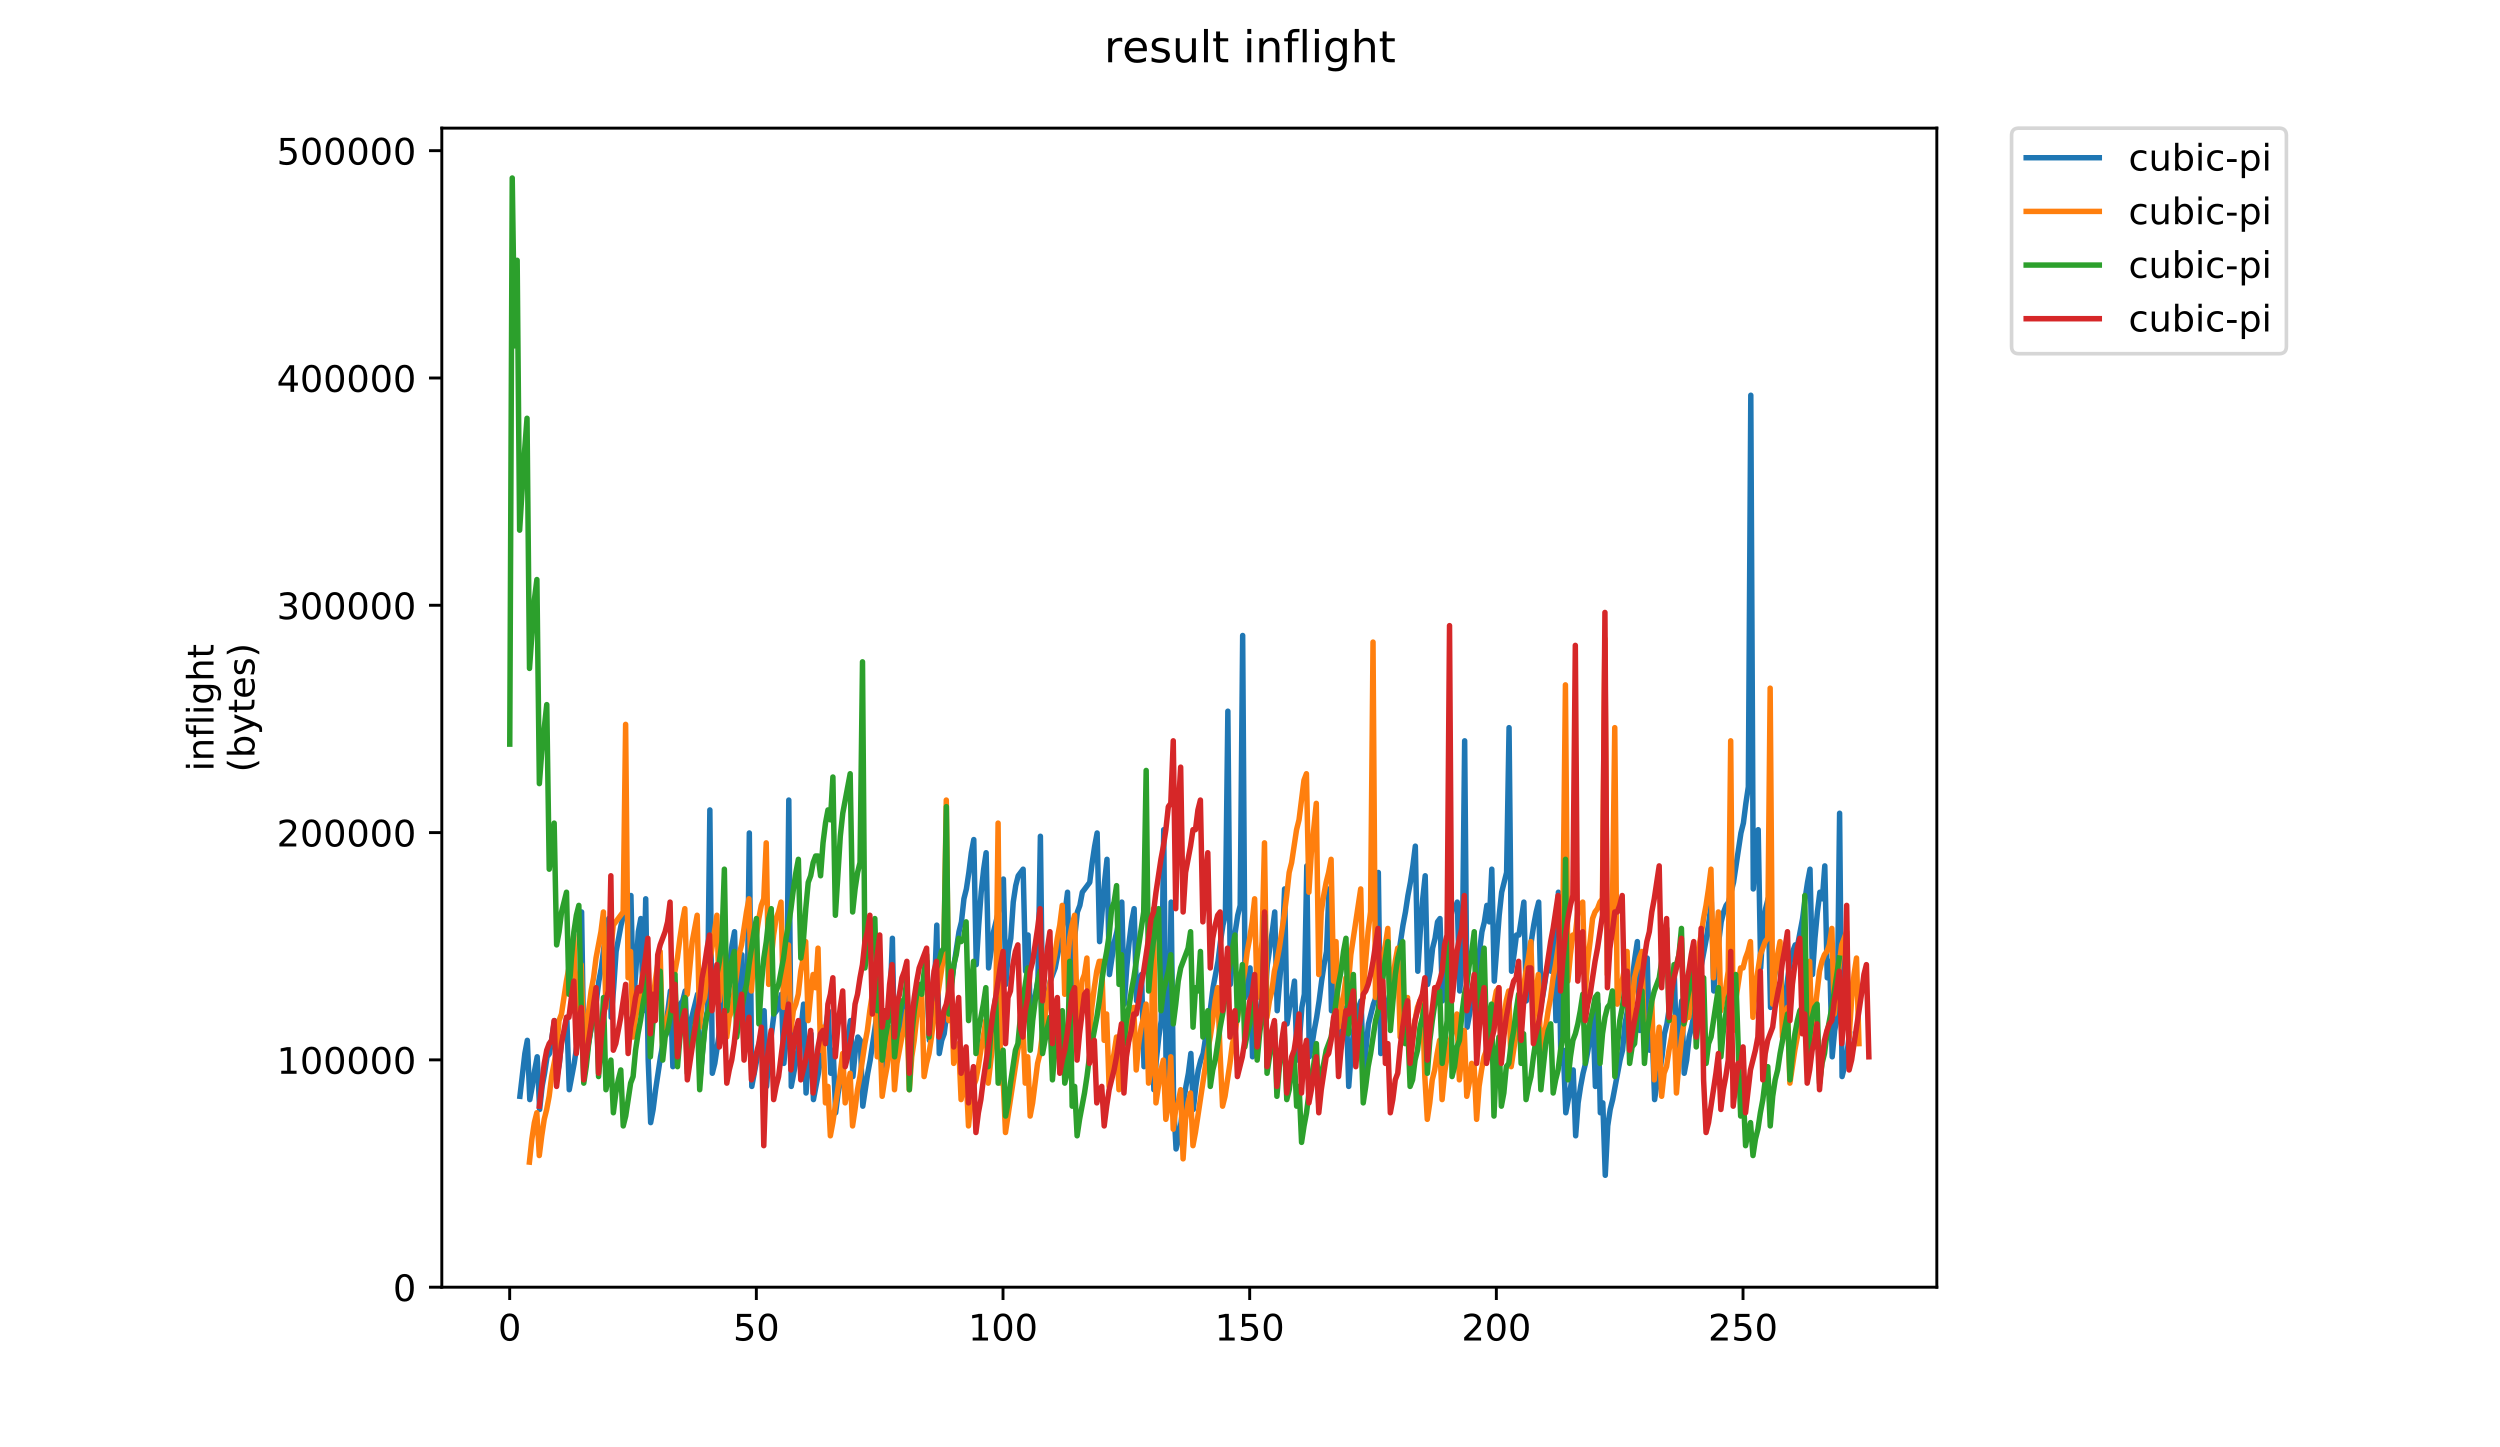 <?xml version="1.0" encoding="utf-8" standalone="no"?>
<!DOCTYPE svg PUBLIC "-//W3C//DTD SVG 1.1//EN"
  "http://www.w3.org/Graphics/SVG/1.1/DTD/svg11.dtd">
<!-- Created with matplotlib (https://matplotlib.org/) -->
<svg height="396pt" version="1.1" viewBox="0 0 684 396" width="684pt" xmlns="http://www.w3.org/2000/svg" xmlns:xlink="http://www.w3.org/1999/xlink">
 <defs>
  <style type="text/css">
*{stroke-linecap:butt;stroke-linejoin:round;}
  </style>
 </defs>
 <g id="figure_1">
  <g id="patch_1">
   <path d="M 0 396 
L 684 396 
L 684 0 
L 0 0 
z
" style="fill:#ffffff;"/>
  </g>
  <g id="axes_1">
   <g id="patch_2">
    <path d="M 120.879 352.174 
L 529.913 352.174 
L 529.913 35.062 
L 120.879 35.062 
z
" style="fill:#ffffff;"/>
   </g>
   <g id="matplotlib.axis_1">
    <g id="xtick_1">
     <g id="line2d_1">
      <defs>
       <path d="M 0 0 
L 0 3.5 
" id="mce45ba32c9" style="stroke:#000000;stroke-width:0.8;"/>
      </defs>
      <g>
       <use style="stroke:#000000;stroke-width:0.8;" x="139.448" xlink:href="#mce45ba32c9" y="352.174"/>
      </g>
     </g>
     <g id="text_1">
      <!-- 0 -->
      <defs>
       <path d="M 31.781 66.406 
Q 24.172 66.406 20.328 58.906 
Q 16.5 51.422 16.5 36.375 
Q 16.5 21.391 20.328 13.891 
Q 24.172 6.391 31.781 6.391 
Q 39.453 6.391 43.281 13.891 
Q 47.125 21.391 47.125 36.375 
Q 47.125 51.422 43.281 58.906 
Q 39.453 66.406 31.781 66.406 
z
M 31.781 74.219 
Q 44.047 74.219 50.516 64.516 
Q 56.984 54.828 56.984 36.375 
Q 56.984 17.969 50.516 8.266 
Q 44.047 -1.422 31.781 -1.422 
Q 19.531 -1.422 13.062 8.266 
Q 6.594 17.969 6.594 36.375 
Q 6.594 54.828 13.062 64.516 
Q 19.531 74.219 31.781 74.219 
z
" id="DejaVuSans-48"/>
      </defs>
      <g transform="translate(136.267 366.773)scale(0.1 -0.1)">
       <use xlink:href="#DejaVuSans-48"/>
      </g>
     </g>
    </g>
    <g id="xtick_2">
     <g id="line2d_2">
      <g>
       <use style="stroke:#000000;stroke-width:0.8;" x="206.937" xlink:href="#mce45ba32c9" y="352.174"/>
      </g>
     </g>
     <g id="text_2">
      <!-- 50 -->
      <defs>
       <path d="M 10.797 72.906 
L 49.516 72.906 
L 49.516 64.594 
L 19.828 64.594 
L 19.828 46.734 
Q 21.969 47.469 24.109 47.828 
Q 26.266 48.188 28.422 48.188 
Q 40.625 48.188 47.75 41.5 
Q 54.891 34.812 54.891 23.391 
Q 54.891 11.625 47.562 5.094 
Q 40.234 -1.422 26.906 -1.422 
Q 22.312 -1.422 17.547 -0.641 
Q 12.797 0.141 7.719 1.703 
L 7.719 11.625 
Q 12.109 9.234 16.797 8.062 
Q 21.484 6.891 26.703 6.891 
Q 35.156 6.891 40.078 11.328 
Q 45.016 15.766 45.016 23.391 
Q 45.016 31 40.078 35.438 
Q 35.156 39.891 26.703 39.891 
Q 22.75 39.891 18.812 39.016 
Q 14.891 38.141 10.797 36.281 
z
" id="DejaVuSans-53"/>
      </defs>
      <g transform="translate(200.574 366.773)scale(0.1 -0.1)">
       <use xlink:href="#DejaVuSans-53"/>
       <use x="63.623" xlink:href="#DejaVuSans-48"/>
      </g>
     </g>
    </g>
    <g id="xtick_3">
     <g id="line2d_3">
      <g>
       <use style="stroke:#000000;stroke-width:0.8;" x="274.425" xlink:href="#mce45ba32c9" y="352.174"/>
      </g>
     </g>
     <g id="text_3">
      <!-- 100 -->
      <defs>
       <path d="M 12.406 8.297 
L 28.516 8.297 
L 28.516 63.922 
L 10.984 60.406 
L 10.984 69.391 
L 28.422 72.906 
L 38.281 72.906 
L 38.281 8.297 
L 54.391 8.297 
L 54.391 0 
L 12.406 0 
z
" id="DejaVuSans-49"/>
      </defs>
      <g transform="translate(264.881 366.773)scale(0.1 -0.1)">
       <use xlink:href="#DejaVuSans-49"/>
       <use x="63.623" xlink:href="#DejaVuSans-48"/>
       <use x="127.246" xlink:href="#DejaVuSans-48"/>
      </g>
     </g>
    </g>
    <g id="xtick_4">
     <g id="line2d_4">
      <g>
       <use style="stroke:#000000;stroke-width:0.8;" x="341.914" xlink:href="#mce45ba32c9" y="352.174"/>
      </g>
     </g>
     <g id="text_4">
      <!-- 150 -->
      <g transform="translate(332.37 366.773)scale(0.1 -0.1)">
       <use xlink:href="#DejaVuSans-49"/>
       <use x="63.623" xlink:href="#DejaVuSans-53"/>
       <use x="127.246" xlink:href="#DejaVuSans-48"/>
      </g>
     </g>
    </g>
    <g id="xtick_5">
     <g id="line2d_5">
      <g>
       <use style="stroke:#000000;stroke-width:0.8;" x="409.402" xlink:href="#mce45ba32c9" y="352.174"/>
      </g>
     </g>
     <g id="text_5">
      <!-- 200 -->
      <defs>
       <path d="M 19.188 8.297 
L 53.609 8.297 
L 53.609 0 
L 7.328 0 
L 7.328 8.297 
Q 12.938 14.109 22.625 23.891 
Q 32.328 33.688 34.812 36.531 
Q 39.547 41.844 41.422 45.531 
Q 43.312 49.219 43.312 52.781 
Q 43.312 58.594 39.234 62.25 
Q 35.156 65.922 28.609 65.922 
Q 23.969 65.922 18.812 64.312 
Q 13.672 62.703 7.812 59.422 
L 7.812 69.391 
Q 13.766 71.781 18.938 73 
Q 24.125 74.219 28.422 74.219 
Q 39.75 74.219 46.484 68.547 
Q 53.219 62.891 53.219 53.422 
Q 53.219 48.922 51.531 44.891 
Q 49.859 40.875 45.406 35.406 
Q 44.188 33.984 37.641 27.219 
Q 31.109 20.453 19.188 8.297 
z
" id="DejaVuSans-50"/>
      </defs>
      <g transform="translate(399.858 366.773)scale(0.1 -0.1)">
       <use xlink:href="#DejaVuSans-50"/>
       <use x="63.623" xlink:href="#DejaVuSans-48"/>
       <use x="127.246" xlink:href="#DejaVuSans-48"/>
      </g>
     </g>
    </g>
    <g id="xtick_6">
     <g id="line2d_6">
      <g>
       <use style="stroke:#000000;stroke-width:0.8;" x="476.891" xlink:href="#mce45ba32c9" y="352.174"/>
      </g>
     </g>
     <g id="text_6">
      <!-- 250 -->
      <g transform="translate(467.347 366.773)scale(0.1 -0.1)">
       <use xlink:href="#DejaVuSans-50"/>
       <use x="63.623" xlink:href="#DejaVuSans-53"/>
       <use x="127.246" xlink:href="#DejaVuSans-48"/>
      </g>
     </g>
    </g>
   </g>
   <g id="matplotlib.axis_2">
    <g id="ytick_1">
     <g id="line2d_7">
      <defs>
       <path d="M 0 0 
L -3.5 0 
" id="m17584bd6e9" style="stroke:#000000;stroke-width:0.8;"/>
      </defs>
      <g>
       <use style="stroke:#000000;stroke-width:0.8;" x="120.879" xlink:href="#m17584bd6e9" y="352.174"/>
      </g>
     </g>
     <g id="text_7">
      <!-- 0 -->
      <g transform="translate(107.516 355.973)scale(0.1 -0.1)">
       <use xlink:href="#DejaVuSans-48"/>
      </g>
     </g>
    </g>
    <g id="ytick_2">
     <g id="line2d_8">
      <g>
       <use style="stroke:#000000;stroke-width:0.8;" x="120.879" xlink:href="#m17584bd6e9" y="289.985"/>
      </g>
     </g>
     <g id="text_8">
      <!-- 100000 -->
      <g transform="translate(75.704 293.784)scale(0.1 -0.1)">
       <use xlink:href="#DejaVuSans-49"/>
       <use x="63.623" xlink:href="#DejaVuSans-48"/>
       <use x="127.246" xlink:href="#DejaVuSans-48"/>
       <use x="190.869" xlink:href="#DejaVuSans-48"/>
       <use x="254.492" xlink:href="#DejaVuSans-48"/>
       <use x="318.115" xlink:href="#DejaVuSans-48"/>
      </g>
     </g>
    </g>
    <g id="ytick_3">
     <g id="line2d_9">
      <g>
       <use style="stroke:#000000;stroke-width:0.8;" x="120.879" xlink:href="#m17584bd6e9" y="227.795"/>
      </g>
     </g>
     <g id="text_9">
      <!-- 200000 -->
      <g transform="translate(75.704 231.595)scale(0.1 -0.1)">
       <use xlink:href="#DejaVuSans-50"/>
       <use x="63.623" xlink:href="#DejaVuSans-48"/>
       <use x="127.246" xlink:href="#DejaVuSans-48"/>
       <use x="190.869" xlink:href="#DejaVuSans-48"/>
       <use x="254.492" xlink:href="#DejaVuSans-48"/>
       <use x="318.115" xlink:href="#DejaVuSans-48"/>
      </g>
     </g>
    </g>
    <g id="ytick_4">
     <g id="line2d_10">
      <g>
       <use style="stroke:#000000;stroke-width:0.8;" x="120.879" xlink:href="#m17584bd6e9" y="165.606"/>
      </g>
     </g>
     <g id="text_10">
      <!-- 300000 -->
      <defs>
       <path d="M 40.578 39.312 
Q 47.656 37.797 51.625 33 
Q 55.609 28.219 55.609 21.188 
Q 55.609 10.406 48.188 4.484 
Q 40.766 -1.422 27.094 -1.422 
Q 22.516 -1.422 17.656 -0.516 
Q 12.797 0.391 7.625 2.203 
L 7.625 11.719 
Q 11.719 9.328 16.594 8.109 
Q 21.484 6.891 26.812 6.891 
Q 36.078 6.891 40.938 10.547 
Q 45.797 14.203 45.797 21.188 
Q 45.797 27.641 41.281 31.266 
Q 36.766 34.906 28.719 34.906 
L 20.219 34.906 
L 20.219 43.016 
L 29.109 43.016 
Q 36.375 43.016 40.234 45.922 
Q 44.094 48.828 44.094 54.297 
Q 44.094 59.906 40.109 62.906 
Q 36.141 65.922 28.719 65.922 
Q 24.656 65.922 20.016 65.031 
Q 15.375 64.156 9.812 62.312 
L 9.812 71.094 
Q 15.438 72.656 20.344 73.438 
Q 25.25 74.219 29.594 74.219 
Q 40.828 74.219 47.359 69.109 
Q 53.906 64.016 53.906 55.328 
Q 53.906 49.266 50.438 45.094 
Q 46.969 40.922 40.578 39.312 
z
" id="DejaVuSans-51"/>
      </defs>
      <g transform="translate(75.704 169.405)scale(0.1 -0.1)">
       <use xlink:href="#DejaVuSans-51"/>
       <use x="63.623" xlink:href="#DejaVuSans-48"/>
       <use x="127.246" xlink:href="#DejaVuSans-48"/>
       <use x="190.869" xlink:href="#DejaVuSans-48"/>
       <use x="254.492" xlink:href="#DejaVuSans-48"/>
       <use x="318.115" xlink:href="#DejaVuSans-48"/>
      </g>
     </g>
    </g>
    <g id="ytick_5">
     <g id="line2d_11">
      <g>
       <use style="stroke:#000000;stroke-width:0.8;" x="120.879" xlink:href="#m17584bd6e9" y="103.417"/>
      </g>
     </g>
     <g id="text_11">
      <!-- 400000 -->
      <defs>
       <path d="M 37.797 64.312 
L 12.891 25.391 
L 37.797 25.391 
z
M 35.203 72.906 
L 47.609 72.906 
L 47.609 25.391 
L 58.016 25.391 
L 58.016 17.188 
L 47.609 17.188 
L 47.609 0 
L 37.797 0 
L 37.797 17.188 
L 4.891 17.188 
L 4.891 26.703 
z
" id="DejaVuSans-52"/>
      </defs>
      <g transform="translate(75.704 107.216)scale(0.1 -0.1)">
       <use xlink:href="#DejaVuSans-52"/>
       <use x="63.623" xlink:href="#DejaVuSans-48"/>
       <use x="127.246" xlink:href="#DejaVuSans-48"/>
       <use x="190.869" xlink:href="#DejaVuSans-48"/>
       <use x="254.492" xlink:href="#DejaVuSans-48"/>
       <use x="318.115" xlink:href="#DejaVuSans-48"/>
      </g>
     </g>
    </g>
    <g id="ytick_6">
     <g id="line2d_12">
      <g>
       <use style="stroke:#000000;stroke-width:0.8;" x="120.879" xlink:href="#m17584bd6e9" y="41.227"/>
      </g>
     </g>
     <g id="text_12">
      <!-- 500000 -->
      <g transform="translate(75.704 45.027)scale(0.1 -0.1)">
       <use xlink:href="#DejaVuSans-53"/>
       <use x="63.623" xlink:href="#DejaVuSans-48"/>
       <use x="127.246" xlink:href="#DejaVuSans-48"/>
       <use x="190.869" xlink:href="#DejaVuSans-48"/>
       <use x="254.492" xlink:href="#DejaVuSans-48"/>
       <use x="318.115" xlink:href="#DejaVuSans-48"/>
      </g>
     </g>
    </g>
    <g id="text_13">
     <!-- inflight -->
     <defs>
      <path d="M 9.422 54.688 
L 18.406 54.688 
L 18.406 0 
L 9.422 0 
z
M 9.422 75.984 
L 18.406 75.984 
L 18.406 64.594 
L 9.422 64.594 
z
" id="DejaVuSans-105"/>
      <path d="M 54.891 33.016 
L 54.891 0 
L 45.906 0 
L 45.906 32.719 
Q 45.906 40.484 42.875 44.328 
Q 39.844 48.188 33.797 48.188 
Q 26.516 48.188 22.312 43.547 
Q 18.109 38.922 18.109 30.906 
L 18.109 0 
L 9.078 0 
L 9.078 54.688 
L 18.109 54.688 
L 18.109 46.188 
Q 21.344 51.125 25.703 53.562 
Q 30.078 56 35.797 56 
Q 45.219 56 50.047 50.172 
Q 54.891 44.344 54.891 33.016 
z
" id="DejaVuSans-110"/>
      <path d="M 37.109 75.984 
L 37.109 68.5 
L 28.516 68.5 
Q 23.688 68.5 21.797 66.547 
Q 19.922 64.594 19.922 59.516 
L 19.922 54.688 
L 34.719 54.688 
L 34.719 47.703 
L 19.922 47.703 
L 19.922 0 
L 10.891 0 
L 10.891 47.703 
L 2.297 47.703 
L 2.297 54.688 
L 10.891 54.688 
L 10.891 58.5 
Q 10.891 67.625 15.141 71.797 
Q 19.391 75.984 28.609 75.984 
z
" id="DejaVuSans-102"/>
      <path d="M 9.422 75.984 
L 18.406 75.984 
L 18.406 0 
L 9.422 0 
z
" id="DejaVuSans-108"/>
      <path d="M 45.406 27.984 
Q 45.406 37.75 41.375 43.109 
Q 37.359 48.484 30.078 48.484 
Q 22.859 48.484 18.828 43.109 
Q 14.797 37.75 14.797 27.984 
Q 14.797 18.266 18.828 12.891 
Q 22.859 7.516 30.078 7.516 
Q 37.359 7.516 41.375 12.891 
Q 45.406 18.266 45.406 27.984 
z
M 54.391 6.781 
Q 54.391 -7.172 48.188 -13.984 
Q 42 -20.797 29.203 -20.797 
Q 24.469 -20.797 20.266 -20.094 
Q 16.062 -19.391 12.109 -17.922 
L 12.109 -9.188 
Q 16.062 -11.328 19.922 -12.344 
Q 23.781 -13.375 27.781 -13.375 
Q 36.625 -13.375 41.016 -8.766 
Q 45.406 -4.156 45.406 5.172 
L 45.406 9.625 
Q 42.625 4.781 38.281 2.391 
Q 33.938 0 27.875 0 
Q 17.828 0 11.672 7.656 
Q 5.516 15.328 5.516 27.984 
Q 5.516 40.672 11.672 48.328 
Q 17.828 56 27.875 56 
Q 33.938 56 38.281 53.609 
Q 42.625 51.219 45.406 46.391 
L 45.406 54.688 
L 54.391 54.688 
z
" id="DejaVuSans-103"/>
      <path d="M 54.891 33.016 
L 54.891 0 
L 45.906 0 
L 45.906 32.719 
Q 45.906 40.484 42.875 44.328 
Q 39.844 48.188 33.797 48.188 
Q 26.516 48.188 22.312 43.547 
Q 18.109 38.922 18.109 30.906 
L 18.109 0 
L 9.078 0 
L 9.078 75.984 
L 18.109 75.984 
L 18.109 46.188 
Q 21.344 51.125 25.703 53.562 
Q 30.078 56 35.797 56 
Q 45.219 56 50.047 50.172 
Q 54.891 44.344 54.891 33.016 
z
" id="DejaVuSans-104"/>
      <path d="M 18.312 70.219 
L 18.312 54.688 
L 36.812 54.688 
L 36.812 47.703 
L 18.312 47.703 
L 18.312 18.016 
Q 18.312 11.328 20.141 9.422 
Q 21.969 7.516 27.594 7.516 
L 36.812 7.516 
L 36.812 0 
L 27.594 0 
Q 17.188 0 13.234 3.875 
Q 9.281 7.766 9.281 18.016 
L 9.281 47.703 
L 2.688 47.703 
L 2.688 54.688 
L 9.281 54.688 
L 9.281 70.219 
z
" id="DejaVuSans-116"/>
     </defs>
     <g transform="translate(58.426 211.018)rotate(-90)scale(0.1 -0.1)">
      <use xlink:href="#DejaVuSans-105"/>
      <use x="27.783" xlink:href="#DejaVuSans-110"/>
      <use x="91.162" xlink:href="#DejaVuSans-102"/>
      <use x="126.367" xlink:href="#DejaVuSans-108"/>
      <use x="154.15" xlink:href="#DejaVuSans-105"/>
      <use x="181.934" xlink:href="#DejaVuSans-103"/>
      <use x="245.41" xlink:href="#DejaVuSans-104"/>
      <use x="308.789" xlink:href="#DejaVuSans-116"/>
     </g>
     <!-- (bytes) -->
     <defs>
      <path d="M 31 75.875 
Q 24.469 64.656 21.281 53.656 
Q 18.109 42.672 18.109 31.391 
Q 18.109 20.125 21.312 9.062 
Q 24.516 -2 31 -13.188 
L 23.188 -13.188 
Q 15.875 -1.703 12.234 9.375 
Q 8.594 20.453 8.594 31.391 
Q 8.594 42.281 12.203 53.312 
Q 15.828 64.359 23.188 75.875 
z
" id="DejaVuSans-40"/>
      <path d="M 48.688 27.297 
Q 48.688 37.203 44.609 42.844 
Q 40.531 48.484 33.406 48.484 
Q 26.266 48.484 22.188 42.844 
Q 18.109 37.203 18.109 27.297 
Q 18.109 17.391 22.188 11.75 
Q 26.266 6.109 33.406 6.109 
Q 40.531 6.109 44.609 11.75 
Q 48.688 17.391 48.688 27.297 
z
M 18.109 46.391 
Q 20.953 51.266 25.266 53.625 
Q 29.594 56 35.594 56 
Q 45.562 56 51.781 48.094 
Q 58.016 40.188 58.016 27.297 
Q 58.016 14.406 51.781 6.484 
Q 45.562 -1.422 35.594 -1.422 
Q 29.594 -1.422 25.266 0.953 
Q 20.953 3.328 18.109 8.203 
L 18.109 0 
L 9.078 0 
L 9.078 75.984 
L 18.109 75.984 
z
" id="DejaVuSans-98"/>
      <path d="M 32.172 -5.078 
Q 28.375 -14.844 24.75 -17.812 
Q 21.141 -20.797 15.094 -20.797 
L 7.906 -20.797 
L 7.906 -13.281 
L 13.188 -13.281 
Q 16.891 -13.281 18.938 -11.516 
Q 21 -9.766 23.484 -3.219 
L 25.094 0.875 
L 2.984 54.688 
L 12.5 54.688 
L 29.594 11.922 
L 46.688 54.688 
L 56.203 54.688 
z
" id="DejaVuSans-121"/>
      <path d="M 56.203 29.594 
L 56.203 25.203 
L 14.891 25.203 
Q 15.484 15.922 20.484 11.062 
Q 25.484 6.203 34.422 6.203 
Q 39.594 6.203 44.453 7.469 
Q 49.312 8.734 54.109 11.281 
L 54.109 2.781 
Q 49.266 0.734 44.188 -0.344 
Q 39.109 -1.422 33.891 -1.422 
Q 20.797 -1.422 13.156 6.188 
Q 5.516 13.812 5.516 26.812 
Q 5.516 40.234 12.766 48.109 
Q 20.016 56 32.328 56 
Q 43.359 56 49.781 48.891 
Q 56.203 41.797 56.203 29.594 
z
M 47.219 32.234 
Q 47.125 39.594 43.094 43.984 
Q 39.062 48.391 32.422 48.391 
Q 24.906 48.391 20.391 44.141 
Q 15.875 39.891 15.188 32.172 
z
" id="DejaVuSans-101"/>
      <path d="M 44.281 53.078 
L 44.281 44.578 
Q 40.484 46.531 36.375 47.5 
Q 32.281 48.484 27.875 48.484 
Q 21.188 48.484 17.844 46.438 
Q 14.5 44.391 14.5 40.281 
Q 14.5 37.156 16.891 35.375 
Q 19.281 33.594 26.516 31.984 
L 29.594 31.297 
Q 39.156 29.25 43.188 25.516 
Q 47.219 21.781 47.219 15.094 
Q 47.219 7.469 41.188 3.016 
Q 35.156 -1.422 24.609 -1.422 
Q 20.219 -1.422 15.453 -0.562 
Q 10.688 0.297 5.422 2 
L 5.422 11.281 
Q 10.406 8.688 15.234 7.391 
Q 20.062 6.109 24.812 6.109 
Q 31.156 6.109 34.562 8.281 
Q 37.984 10.453 37.984 14.406 
Q 37.984 18.062 35.516 20.016 
Q 33.062 21.969 24.703 23.781 
L 21.578 24.516 
Q 13.234 26.266 9.516 29.906 
Q 5.812 33.547 5.812 39.891 
Q 5.812 47.609 11.281 51.797 
Q 16.75 56 26.812 56 
Q 31.781 56 36.172 55.266 
Q 40.578 54.547 44.281 53.078 
z
" id="DejaVuSans-115"/>
      <path d="M 8.016 75.875 
L 15.828 75.875 
Q 23.141 64.359 26.781 53.312 
Q 30.422 42.281 30.422 31.391 
Q 30.422 20.453 26.781 9.375 
Q 23.141 -1.703 15.828 -13.188 
L 8.016 -13.188 
Q 14.5 -2 17.703 9.062 
Q 20.906 20.125 20.906 31.391 
Q 20.906 42.672 17.703 53.656 
Q 14.5 64.656 8.016 75.875 
z
" id="DejaVuSans-41"/>
     </defs>
     <g transform="translate(69.624 211.295)rotate(-90)scale(0.1 -0.1)">
      <use xlink:href="#DejaVuSans-40"/>
      <use x="39.014" xlink:href="#DejaVuSans-98"/>
      <use x="102.49" xlink:href="#DejaVuSans-121"/>
      <use x="161.67" xlink:href="#DejaVuSans-116"/>
      <use x="200.879" xlink:href="#DejaVuSans-101"/>
      <use x="262.402" xlink:href="#DejaVuSans-115"/>
      <use x="314.502" xlink:href="#DejaVuSans-41"/>
     </g>
    </g>
   </g>
   <g id="line2d_13">
    <path clip-path="url(#pe06d0595f4)" d="M 142.25 299.945 
L 143.6 288.239 
L 144.275 284.637 
L 144.95 300.846 
L 145.625 297.244 
L 146.3 292.741 
L 146.974 289.139 
L 147.649 303.547 
L 148.324 297.244 
L 148.999 293.642 
L 149.674 289.139 
L 150.349 288.239 
L 151.699 279.234 
L 152.374 294.542 
L 153.048 290.94 
L 153.723 283.736 
L 154.398 282.836 
L 155.073 278.333 
L 155.748 298.144 
L 157.098 290.94 
L 157.773 286.438 
L 158.447 281.035 
L 159.122 249.517 
L 159.797 292.741 
L 160.472 289.139 
L 161.147 284.637 
L 163.172 273.831 
L 163.847 268.428 
L 164.521 264.826 
L 165.196 259.422 
L 165.871 254.92 
L 166.546 251.318 
L 167.221 278.333 
L 167.896 270.229 
L 168.571 260.323 
L 169.921 253.119 
L 170.595 250.417 
L 171.27 249.517 
L 171.945 247.716 
L 172.62 245.014 
L 173.295 274.731 
L 173.97 265.726 
L 174.645 254.92 
L 175.32 251.318 
L 175.994 276.532 
L 176.669 245.915 
L 177.344 290.04 
L 178.019 307.149 
L 178.694 303.547 
L 179.369 298.144 
L 180.719 289.139 
L 181.394 285.537 
L 182.743 276.532 
L 183.418 271.129 
L 184.093 291.841 
L 185.443 278.333 
L 186.118 274.731 
L 186.793 273.831 
L 187.468 271.129 
L 188.142 289.139 
L 188.817 280.134 
L 190.842 272.03 
L 191.517 295.443 
L 192.867 280.134 
L 193.541 276.532 
L 194.216 221.601 
L 194.891 293.642 
L 195.566 290.94 
L 196.916 281.935 
L 197.591 274.731 
L 199.615 263.925 
L 200.29 258.522 
L 200.965 254.92 
L 201.64 277.433 
L 202.315 268.428 
L 202.99 261.223 
L 203.665 286.438 
L 204.34 281.935 
L 205.015 227.905 
L 205.689 297.244 
L 207.039 290.04 
L 207.714 285.537 
L 208.389 281.935 
L 209.064 276.532 
L 209.739 297.244 
L 210.414 288.239 
L 211.763 277.433 
L 212.438 276.532 
L 213.113 274.731 
L 213.788 272.03 
L 214.463 290.94 
L 215.138 283.736 
L 215.813 218.9 
L 216.488 297.244 
L 218.512 286.438 
L 219.187 281.035 
L 219.862 274.731 
L 220.537 299.045 
L 221.212 289.139 
L 221.887 282.836 
L 222.562 300.846 
L 223.911 293.642 
L 224.586 289.139 
L 225.261 285.537 
L 226.611 276.532 
L 227.286 293.642 
L 227.961 287.338 
L 228.636 304.448 
L 229.31 299.045 
L 230.66 291.841 
L 231.335 287.338 
L 232.01 283.736 
L 232.685 279.234 
L 233.36 294.542 
L 234.035 287.338 
L 234.709 283.736 
L 235.384 284.637 
L 236.059 302.647 
L 237.409 293.642 
L 238.084 290.04 
L 240.783 272.03 
L 241.458 291.841 
L 242.808 280.134 
L 243.483 275.632 
L 244.158 256.721 
L 244.833 292.741 
L 245.508 288.239 
L 246.183 282.836 
L 246.857 279.234 
L 247.532 274.731 
L 248.207 271.129 
L 248.882 292.741 
L 249.557 283.736 
L 250.232 279.234 
L 250.907 273.831 
L 251.582 270.229 
L 252.931 268.428 
L 253.606 263.024 
L 254.281 284.637 
L 254.956 276.532 
L 255.631 272.03 
L 256.306 253.119 
L 256.981 288.239 
L 257.656 284.637 
L 258.33 282.836 
L 259.005 277.433 
L 262.38 254.92 
L 263.055 252.218 
L 263.73 245.915 
L 264.404 243.213 
L 265.079 238.711 
L 265.754 233.308 
L 266.429 229.706 
L 267.104 263.925 
L 267.779 253.119 
L 268.454 244.114 
L 269.129 237.81 
L 269.803 233.308 
L 270.478 264.826 
L 271.153 260.323 
L 271.828 254.92 
L 273.178 249.517 
L 274.528 240.512 
L 275.203 269.328 
L 275.877 260.323 
L 276.552 256.721 
L 277.227 246.815 
L 277.902 242.313 
L 278.577 239.611 
L 279.927 237.81 
L 280.602 265.726 
L 281.277 255.82 
L 281.951 281.035 
L 282.626 275.632 
L 283.976 268.428 
L 284.651 228.805 
L 285.326 282.836 
L 286.001 276.532 
L 286.676 272.03 
L 287.35 268.428 
L 288.7 264.826 
L 290.05 257.621 
L 290.725 253.119 
L 291.4 249.517 
L 292.075 244.114 
L 292.75 274.731 
L 294.099 255.82 
L 294.774 249.517 
L 295.449 247.716 
L 296.124 244.114 
L 298.149 241.412 
L 298.824 236.009 
L 299.498 231.507 
L 300.173 227.905 
L 300.848 257.621 
L 302.198 241.412 
L 302.873 235.109 
L 303.548 266.627 
L 304.898 257.621 
L 305.572 254.92 
L 306.247 251.318 
L 306.922 246.815 
L 307.597 274.731 
L 308.272 264.826 
L 308.947 257.621 
L 309.622 252.218 
L 310.297 248.616 
L 310.971 273.831 
L 312.321 266.627 
L 312.996 291.841 
L 313.671 286.438 
L 314.346 282.836 
L 315.021 278.333 
L 315.696 298.144 
L 316.371 290.04 
L 317.045 283.736 
L 317.72 279.234 
L 318.395 227.004 
L 319.07 295.443 
L 319.745 292.741 
L 320.42 246.815 
L 321.095 301.746 
L 321.77 314.353 
L 322.445 311.652 
L 323.119 307.149 
L 323.794 301.746 
L 324.469 297.244 
L 325.144 293.642 
L 325.819 288.239 
L 326.494 303.547 
L 327.169 297.244 
L 327.844 292.741 
L 328.518 290.04 
L 329.193 288.239 
L 329.868 283.736 
L 330.543 281.035 
L 331.893 270.229 
L 333.243 263.024 
L 333.918 257.621 
L 334.592 253.119 
L 335.267 250.417 
L 335.942 194.586 
L 336.617 269.328 
L 337.292 261.223 
L 337.967 254.92 
L 338.642 250.417 
L 339.317 247.716 
L 339.992 173.875 
L 340.666 272.93 
L 341.341 269.328 
L 342.016 264.826 
L 342.691 289.139 
L 343.366 284.637 
L 344.041 281.035 
L 345.391 272.03 
L 346.065 273.831 
L 346.74 263.925 
L 348.09 254.92 
L 348.765 249.517 
L 349.44 276.532 
L 350.79 260.323 
L 351.465 243.213 
L 352.139 280.134 
L 352.814 275.632 
L 353.489 272.93 
L 354.164 268.428 
L 354.839 290.04 
L 355.514 284.637 
L 356.189 275.632 
L 356.864 272.03 
L 357.539 236.91 
L 358.213 289.139 
L 358.888 286.438 
L 359.563 281.935 
L 360.238 278.333 
L 360.913 273.831 
L 361.588 268.428 
L 362.263 263.925 
L 362.938 260.323 
L 363.612 243.213 
L 364.287 276.532 
L 365.637 264.826 
L 366.312 287.338 
L 366.987 283.736 
L 367.662 278.333 
L 368.337 275.632 
L 369.012 297.244 
L 369.686 288.239 
L 370.361 281.935 
L 371.036 278.333 
L 371.711 275.632 
L 372.386 273.831 
L 373.061 293.642 
L 374.411 280.134 
L 375.76 274.731 
L 376.435 272.93 
L 377.11 238.711 
L 377.785 288.239 
L 379.135 276.532 
L 380.485 271.129 
L 381.159 271.129 
L 381.834 265.726 
L 382.509 262.124 
L 383.859 253.119 
L 384.534 249.517 
L 385.209 245.014 
L 385.884 241.412 
L 386.559 236.91 
L 387.233 231.507 
L 387.908 265.726 
L 388.583 254.92 
L 389.258 245.915 
L 389.933 239.611 
L 390.608 269.328 
L 391.283 265.726 
L 391.958 259.422 
L 392.633 256.721 
L 393.307 252.218 
L 393.982 251.318 
L 394.657 273.831 
L 395.332 264.826 
L 396.682 252.218 
L 397.357 248.616 
L 398.032 248.616 
L 398.707 246.815 
L 399.381 271.129 
L 400.056 263.925 
L 400.731 202.691 
L 401.406 281.035 
L 402.081 277.433 
L 402.756 272.93 
L 404.106 265.726 
L 405.455 254.92 
L 406.13 252.218 
L 406.805 247.716 
L 407.48 252.218 
L 408.155 237.81 
L 408.83 268.428 
L 410.18 250.417 
L 410.854 244.114 
L 412.204 238.711 
L 412.879 199.089 
L 413.554 265.726 
L 414.229 261.223 
L 414.904 255.82 
L 415.579 255.82 
L 416.928 246.815 
L 417.603 273.831 
L 418.278 264.826 
L 418.953 257.621 
L 419.628 253.119 
L 420.303 249.517 
L 420.978 246.815 
L 421.653 274.731 
L 422.327 271.129 
L 423.002 266.627 
L 423.677 263.024 
L 424.352 265.726 
L 425.027 254.92 
L 425.702 279.234 
L 426.377 244.114 
L 427.052 290.94 
L 427.727 287.338 
L 428.401 304.448 
L 429.751 297.244 
L 430.426 292.741 
L 431.101 310.751 
L 431.776 301.746 
L 432.451 297.244 
L 433.126 293.642 
L 433.801 290.94 
L 434.475 287.338 
L 435.15 282.836 
L 435.825 277.433 
L 436.5 297.244 
L 437.175 274.731 
L 437.85 304.448 
L 438.525 301.746 
L 439.2 321.557 
L 439.874 308.05 
L 440.549 303.547 
L 441.224 300.846 
L 443.249 290.04 
L 443.924 287.338 
L 444.599 280.134 
L 445.274 276.532 
L 446.623 267.527 
L 447.298 262.124 
L 447.973 257.621 
L 448.648 281.935 
L 449.323 272.93 
L 449.998 265.726 
L 450.673 262.124 
L 451.348 287.338 
L 452.022 281.935 
L 452.697 300.846 
L 453.372 296.343 
L 454.047 293.642 
L 454.722 289.139 
L 455.397 282.836 
L 456.072 280.134 
L 458.096 266.627 
L 458.771 289.139 
L 459.446 280.134 
L 460.121 273.831 
L 460.796 293.642 
L 461.471 290.04 
L 462.146 283.736 
L 462.821 281.035 
L 464.17 273.831 
L 464.845 268.428 
L 465.52 263.925 
L 466.87 256.721 
L 467.545 252.218 
L 468.22 246.815 
L 468.895 271.129 
L 469.569 263.024 
L 470.919 252.218 
L 471.594 249.517 
L 472.269 247.716 
L 472.944 246.815 
L 474.294 241.412 
L 476.318 227.905 
L 476.993 225.203 
L 477.668 219.8 
L 478.343 215.298 
L 479.018 108.138 
L 479.693 243.213 
L 480.368 233.308 
L 481.042 227.004 
L 481.717 264.826 
L 482.392 253.119 
L 483.067 248.616 
L 483.742 245.915 
L 484.417 275.632 
L 485.092 269.328 
L 485.767 265.726 
L 486.442 263.925 
L 487.116 259.422 
L 487.791 281.935 
L 489.141 267.527 
L 489.816 263.024 
L 490.491 260.323 
L 491.166 258.522 
L 491.841 258.522 
L 493.19 251.318 
L 493.865 245.915 
L 494.54 241.412 
L 495.215 237.81 
L 495.89 266.627 
L 496.565 256.721 
L 497.24 249.517 
L 497.915 244.114 
L 498.589 245.915 
L 499.264 236.91 
L 499.939 267.527 
L 500.614 263.024 
L 501.289 289.139 
L 501.964 281.935 
L 502.639 278.333 
L 503.314 222.502 
L 503.989 294.542 
L 504.663 291.841 
L 505.338 288.239 
L 506.013 282.836 
L 506.013 282.836 
" style="fill:none;stroke:#1f77b4;stroke-linecap:square;stroke-width:1.5;"/>
   </g>
   <g id="line2d_14">
    <path clip-path="url(#pe06d0595f4)" d="M 144.849 317.955 
L 145.523 311.652 
L 146.198 307.149 
L 146.873 304.448 
L 147.548 316.154 
L 148.223 310.751 
L 148.898 306.249 
L 149.573 303.547 
L 150.248 299.945 
L 150.923 294.542 
L 152.272 287.338 
L 152.947 279.234 
L 153.622 277.433 
L 154.972 268.428 
L 155.647 264.826 
L 156.996 255.82 
L 157.671 279.234 
L 158.346 270.229 
L 159.021 263.925 
L 159.696 286.438 
L 160.371 281.935 
L 161.721 271.129 
L 162.396 267.527 
L 163.07 262.124 
L 164.42 254.92 
L 165.095 249.517 
L 165.77 275.632 
L 166.445 266.627 
L 167.795 253.119 
L 170.494 249.517 
L 171.169 198.188 
L 171.844 267.527 
L 172.519 260.323 
L 173.194 283.736 
L 173.869 278.333 
L 174.543 275.632 
L 175.218 272.03 
L 175.893 266.627 
L 176.568 263.925 
L 177.243 260.323 
L 177.918 283.736 
L 178.593 274.731 
L 179.268 268.428 
L 179.943 263.925 
L 180.617 260.323 
L 181.292 286.438 
L 181.967 281.035 
L 183.317 275.632 
L 183.992 270.229 
L 184.667 265.726 
L 185.342 262.124 
L 186.017 256.721 
L 186.691 252.218 
L 187.366 248.616 
L 188.041 272.03 
L 189.391 257.621 
L 190.741 250.417 
L 191.416 281.035 
L 192.09 274.731 
L 192.765 272.93 
L 193.44 267.527 
L 194.115 263.925 
L 196.14 250.417 
L 196.815 273.831 
L 197.49 265.726 
L 198.164 260.323 
L 198.839 283.736 
L 199.514 278.333 
L 200.189 276.532 
L 200.864 271.129 
L 201.539 266.627 
L 202.214 261.223 
L 202.889 258.522 
L 204.238 249.517 
L 204.913 245.915 
L 205.588 271.129 
L 206.263 261.223 
L 206.938 255.82 
L 207.613 251.318 
L 208.288 247.716 
L 208.963 245.915 
L 209.637 230.606 
L 210.312 269.328 
L 211.662 255.82 
L 212.337 251.318 
L 213.012 249.517 
L 213.687 246.815 
L 214.362 275.632 
L 215.037 265.726 
L 215.711 258.522 
L 216.386 281.935 
L 217.061 276.532 
L 217.736 274.731 
L 218.411 272.03 
L 219.086 265.726 
L 219.761 262.124 
L 220.436 257.621 
L 221.111 279.234 
L 221.785 272.03 
L 222.46 266.627 
L 223.135 270.229 
L 223.81 259.422 
L 224.485 287.338 
L 225.16 281.035 
L 225.835 301.746 
L 226.51 297.244 
L 227.185 310.751 
L 227.859 307.149 
L 229.884 293.642 
L 230.559 288.239 
L 231.234 301.746 
L 231.909 298.144 
L 232.584 293.642 
L 233.258 308.05 
L 233.933 303.547 
L 234.608 298.144 
L 235.283 294.542 
L 236.633 285.537 
L 237.308 281.935 
L 237.983 276.532 
L 238.658 272.03 
L 239.332 268.428 
L 240.007 289.139 
L 240.682 281.035 
L 241.357 299.945 
L 242.032 295.443 
L 242.707 291.841 
L 243.382 285.537 
L 244.057 281.035 
L 244.732 298.144 
L 245.406 290.94 
L 246.756 283.736 
L 247.431 281.035 
L 248.106 276.532 
L 248.781 298.144 
L 249.456 289.139 
L 250.131 284.637 
L 250.805 278.333 
L 252.155 271.129 
L 252.83 294.542 
L 253.505 290.94 
L 254.18 288.239 
L 254.855 283.736 
L 255.53 278.333 
L 256.205 274.731 
L 258.229 261.223 
L 258.904 218.9 
L 259.579 279.234 
L 260.254 271.129 
L 260.929 290.94 
L 262.279 285.537 
L 262.953 300.846 
L 264.303 293.642 
L 264.978 308.05 
L 265.653 301.746 
L 266.328 297.244 
L 267.003 295.443 
L 267.678 291.841 
L 268.352 287.338 
L 269.027 283.736 
L 269.702 279.234 
L 270.377 296.343 
L 271.727 284.637 
L 272.402 280.134 
L 273.077 225.203 
L 273.752 296.343 
L 274.426 294.542 
L 275.101 309.851 
L 278.476 287.338 
L 279.151 283.736 
L 279.826 279.234 
L 280.5 296.343 
L 281.175 289.139 
L 281.85 305.348 
L 282.525 301.746 
L 283.875 290.94 
L 284.55 288.239 
L 285.225 282.836 
L 287.924 264.826 
L 288.599 261.223 
L 289.274 256.721 
L 289.949 253.119 
L 290.624 247.716 
L 291.299 272.03 
L 292.648 256.721 
L 293.323 253.119 
L 293.998 250.417 
L 294.673 276.532 
L 295.348 279.234 
L 296.023 268.428 
L 296.698 266.627 
L 297.373 262.124 
L 298.047 283.736 
L 298.722 275.632 
L 299.397 270.229 
L 300.072 265.726 
L 300.747 263.024 
L 301.422 263.024 
L 302.097 284.637 
L 302.772 277.433 
L 303.447 297.244 
L 304.121 291.841 
L 304.796 288.239 
L 305.471 283.736 
L 306.146 298.144 
L 306.821 292.741 
L 307.496 288.239 
L 308.846 284.637 
L 309.52 279.234 
L 310.195 275.632 
L 310.87 292.741 
L 311.545 285.537 
L 312.22 281.035 
L 312.895 278.333 
L 313.57 274.731 
L 314.245 296.343 
L 314.92 292.741 
L 315.594 248.616 
L 316.269 301.746 
L 317.619 292.741 
L 318.294 290.04 
L 318.969 306.249 
L 319.644 302.647 
L 320.319 289.139 
L 320.994 308.95 
L 321.668 303.547 
L 322.343 301.746 
L 323.018 298.144 
L 323.693 317.055 
L 324.368 306.249 
L 325.043 301.746 
L 325.718 299.045 
L 326.393 313.453 
L 327.067 309.851 
L 330.442 287.338 
L 331.117 283.736 
L 331.792 279.234 
L 332.467 273.831 
L 333.141 270.229 
L 333.816 288.239 
L 334.491 302.647 
L 335.166 299.945 
L 336.516 290.94 
L 337.191 285.537 
L 337.866 282.836 
L 338.541 278.333 
L 339.215 274.731 
L 339.89 269.328 
L 340.565 265.726 
L 341.24 260.323 
L 341.915 256.721 
L 342.59 252.218 
L 343.265 245.915 
L 343.94 272.93 
L 345.289 257.621 
L 345.964 230.606 
L 346.639 278.333 
L 347.314 273.831 
L 347.989 271.129 
L 348.664 265.726 
L 349.339 263.024 
L 350.014 259.422 
L 351.363 250.417 
L 352.038 245.014 
L 352.713 238.711 
L 353.388 236.009 
L 354.738 227.004 
L 355.413 224.303 
L 356.762 213.497 
L 357.437 211.696 
L 358.112 244.114 
L 358.787 233.308 
L 360.137 219.8 
L 360.812 266.627 
L 361.487 249.517 
L 362.161 245.014 
L 362.836 241.412 
L 363.511 238.711 
L 364.186 235.109 
L 364.861 268.428 
L 365.536 257.621 
L 366.211 281.035 
L 366.886 276.532 
L 367.561 272.93 
L 368.235 267.527 
L 368.91 269.328 
L 369.585 261.223 
L 372.285 243.213 
L 372.96 272.93 
L 373.635 263.024 
L 374.309 254.92 
L 374.984 249.517 
L 375.659 175.676 
L 376.334 272.93 
L 377.009 268.428 
L 377.684 265.726 
L 379.034 258.522 
L 379.708 254.019 
L 380.383 278.333 
L 381.058 268.428 
L 381.733 263.024 
L 382.408 259.422 
L 383.083 283.736 
L 383.758 278.333 
L 385.108 272.93 
L 385.782 291.841 
L 386.457 284.637 
L 387.132 279.234 
L 387.807 275.632 
L 388.482 273.831 
L 389.157 272.93 
L 389.832 294.542 
L 390.507 306.249 
L 391.182 301.746 
L 391.856 295.443 
L 392.531 292.741 
L 393.206 288.239 
L 393.881 284.637 
L 394.556 300.846 
L 395.231 293.642 
L 395.906 289.139 
L 396.581 285.537 
L 397.256 282.836 
L 397.93 281.035 
L 398.605 277.433 
L 399.28 295.443 
L 400.63 281.935 
L 401.305 299.945 
L 401.98 296.343 
L 402.655 290.94 
L 403.329 291.841 
L 404.004 306.249 
L 404.679 297.244 
L 405.354 292.741 
L 406.029 289.139 
L 406.704 287.338 
L 407.379 284.637 
L 408.054 280.134 
L 408.729 274.731 
L 409.403 271.129 
L 410.078 270.229 
L 410.753 289.139 
L 411.428 279.234 
L 412.103 273.831 
L 412.778 271.129 
L 413.453 291.841 
L 414.803 282.836 
L 415.477 280.134 
L 416.152 274.731 
L 417.502 265.726 
L 418.177 262.124 
L 418.852 257.621 
L 419.527 280.134 
L 420.202 272.03 
L 420.876 266.627 
L 421.551 289.139 
L 422.226 283.736 
L 422.901 281.035 
L 423.576 276.532 
L 424.251 272.93 
L 424.926 267.527 
L 425.601 263.925 
L 426.95 254.92 
L 427.625 249.517 
L 428.3 187.382 
L 428.975 268.428 
L 429.65 261.223 
L 430.325 255.82 
L 431 255.82 
L 431.675 249.517 
L 432.35 247.716 
L 433.024 246.815 
L 433.699 272.03 
L 434.374 263.024 
L 435.049 257.621 
L 435.724 251.318 
L 436.399 249.517 
L 437.074 248.616 
L 437.749 246.815 
L 438.423 245.915 
L 439.098 174.775 
L 439.773 266.627 
L 440.448 257.621 
L 441.123 251.318 
L 441.798 199.089 
L 442.473 274.731 
L 443.148 270.229 
L 443.823 268.428 
L 444.497 264.826 
L 445.172 260.323 
L 445.847 282.836 
L 447.197 267.527 
L 448.547 262.124 
L 449.222 260.323 
L 449.897 284.637 
L 450.571 281.035 
L 451.246 281.035 
L 451.921 273.831 
L 452.596 295.443 
L 453.271 287.338 
L 453.946 281.035 
L 454.621 299.945 
L 455.296 293.642 
L 455.97 291.841 
L 456.645 287.338 
L 457.32 283.736 
L 457.995 278.333 
L 458.67 299.045 
L 459.345 290.94 
L 460.02 284.637 
L 460.695 280.134 
L 461.37 278.333 
L 462.044 278.333 
L 462.719 272.93 
L 463.394 268.428 
L 464.069 263.024 
L 465.419 255.82 
L 466.094 251.318 
L 466.769 247.716 
L 467.444 243.213 
L 468.118 237.81 
L 468.793 267.527 
L 469.468 257.621 
L 470.143 249.517 
L 470.818 276.532 
L 471.493 272.93 
L 472.168 270.229 
L 472.843 265.726 
L 473.517 202.691 
L 474.192 281.935 
L 474.867 273.831 
L 476.217 264.826 
L 476.892 264.826 
L 477.567 262.124 
L 478.242 260.323 
L 478.917 257.621 
L 479.591 278.333 
L 480.266 270.229 
L 481.616 261.223 
L 482.966 257.621 
L 483.641 256.721 
L 484.316 188.283 
L 484.991 274.731 
L 485.665 265.726 
L 486.34 261.223 
L 487.015 257.621 
L 487.69 283.736 
L 488.365 278.333 
L 489.04 275.632 
L 489.715 296.343 
L 491.065 287.338 
L 492.414 280.134 
L 493.089 275.632 
L 493.764 272.03 
L 495.114 263.024 
L 495.789 285.537 
L 496.464 277.433 
L 497.813 265.726 
L 498.488 263.024 
L 499.163 261.223 
L 499.838 260.323 
L 500.513 258.522 
L 501.188 254.019 
L 501.863 277.433 
L 503.212 263.925 
L 503.887 258.522 
L 505.237 254.92 
L 505.912 283.736 
L 506.587 273.831 
L 507.262 266.627 
L 507.937 262.124 
L 508.612 285.537 
L 508.612 285.537 
" style="fill:none;stroke:#ff7f0e;stroke-linecap:square;stroke-width:1.5;"/>
   </g>
   <g id="line2d_15">
    <path clip-path="url(#pe06d0595f4)" d="M 139.471 203.591 
L 140.146 48.705 
L 140.821 94.631 
L 141.496 71.218 
L 142.171 145.059 
L 143.52 123.447 
L 144.195 114.442 
L 144.87 182.88 
L 146.22 163.969 
L 146.895 158.566 
L 147.57 214.397 
L 148.245 205.392 
L 149.594 192.785 
L 150.269 237.81 
L 150.944 232.407 
L 151.619 225.203 
L 152.294 258.522 
L 152.969 254.92 
L 153.644 249.517 
L 154.993 244.114 
L 155.668 272.03 
L 156.343 262.124 
L 157.018 254.92 
L 157.693 250.417 
L 158.368 247.716 
L 159.043 276.532 
L 159.718 296.343 
L 160.392 291.841 
L 161.067 285.537 
L 162.417 276.532 
L 163.092 272.93 
L 163.767 294.542 
L 164.442 286.438 
L 165.117 272.93 
L 165.792 298.144 
L 166.466 294.542 
L 167.141 290.04 
L 167.816 304.448 
L 168.491 299.045 
L 169.166 295.443 
L 169.841 292.741 
L 170.516 308.05 
L 171.191 305.348 
L 172.54 296.343 
L 173.215 294.542 
L 173.89 287.338 
L 174.565 282.836 
L 175.24 279.234 
L 175.915 274.731 
L 176.59 271.129 
L 177.265 265.726 
L 177.94 289.139 
L 178.614 280.134 
L 179.289 273.831 
L 179.964 269.328 
L 180.639 265.726 
L 181.314 290.04 
L 181.989 283.736 
L 182.664 281.935 
L 183.339 278.333 
L 184.013 273.831 
L 184.688 266.627 
L 185.363 291.841 
L 186.038 283.736 
L 186.713 277.433 
L 187.388 272.93 
L 188.063 293.642 
L 189.413 284.637 
L 190.087 281.035 
L 190.762 276.532 
L 191.437 298.144 
L 192.112 289.139 
L 192.787 281.935 
L 193.462 277.433 
L 194.137 275.632 
L 194.812 272.93 
L 195.487 272.03 
L 196.161 266.627 
L 196.836 263.024 
L 197.511 257.621 
L 198.186 237.81 
L 198.861 276.532 
L 200.211 263.024 
L 200.886 260.323 
L 201.56 283.736 
L 202.235 278.333 
L 202.91 276.532 
L 203.585 272.03 
L 204.26 269.328 
L 204.935 263.925 
L 206.285 254.92 
L 206.96 251.318 
L 207.634 280.134 
L 208.309 269.328 
L 208.984 262.124 
L 209.659 257.621 
L 210.334 251.318 
L 211.009 248.616 
L 211.684 277.433 
L 212.359 271.129 
L 213.034 269.328 
L 214.383 262.124 
L 215.058 256.721 
L 215.733 253.119 
L 216.408 248.616 
L 217.083 243.213 
L 217.758 238.711 
L 218.433 235.109 
L 219.107 262.124 
L 219.782 257.621 
L 220.457 248.616 
L 221.132 241.412 
L 221.807 239.611 
L 222.482 236.009 
L 223.157 234.208 
L 223.832 234.208 
L 224.507 239.611 
L 225.181 230.606 
L 225.856 225.203 
L 226.531 221.601 
L 227.206 224.303 
L 227.881 212.596 
L 228.556 250.417 
L 229.906 228.805 
L 230.581 222.502 
L 232.605 211.696 
L 233.28 249.517 
L 233.955 243.213 
L 234.63 238.711 
L 235.305 236.009 
L 235.98 181.079 
L 236.654 264.826 
L 237.329 259.422 
L 238.004 257.621 
L 238.679 254.92 
L 239.354 251.318 
L 240.029 276.532 
L 240.704 267.527 
L 241.379 290.04 
L 242.054 284.637 
L 242.728 281.035 
L 243.403 275.632 
L 244.078 271.129 
L 244.753 289.139 
L 246.103 277.433 
L 246.778 273.831 
L 247.453 273.831 
L 248.128 267.527 
L 248.802 298.144 
L 249.477 282.836 
L 250.152 276.532 
L 250.827 272.03 
L 251.502 269.328 
L 252.177 272.03 
L 252.852 265.726 
L 253.527 261.223 
L 254.201 283.736 
L 254.876 272.93 
L 255.551 268.428 
L 256.226 264.826 
L 256.901 263.024 
L 257.576 260.323 
L 258.251 259.422 
L 258.926 220.701 
L 259.601 277.433 
L 260.95 263.925 
L 261.625 261.223 
L 262.3 256.721 
L 262.975 257.621 
L 263.65 256.721 
L 264.325 252.218 
L 265 279.234 
L 266.349 263.024 
L 267.024 288.239 
L 267.699 281.935 
L 269.049 274.731 
L 269.724 270.229 
L 270.399 291.841 
L 271.074 282.836 
L 271.749 277.433 
L 272.423 272.93 
L 273.098 296.343 
L 273.773 290.94 
L 274.448 287.338 
L 275.123 305.348 
L 275.798 301.746 
L 276.473 296.343 
L 277.822 287.338 
L 278.497 285.537 
L 279.172 278.333 
L 281.197 264.826 
L 281.872 287.338 
L 282.547 279.234 
L 283.896 268.428 
L 284.571 265.726 
L 285.246 288.239 
L 286.596 281.035 
L 287.271 278.333 
L 287.946 295.443 
L 288.621 287.338 
L 289.296 282.836 
L 289.97 280.134 
L 290.645 276.532 
L 291.32 296.343 
L 291.995 293.642 
L 292.67 263.024 
L 293.345 302.647 
L 294.02 297.244 
L 294.695 310.751 
L 295.369 306.249 
L 296.719 299.045 
L 297.394 294.542 
L 298.069 289.139 
L 300.094 278.333 
L 300.769 273.831 
L 301.443 268.428 
L 302.118 263.925 
L 302.793 260.323 
L 303.468 255.82 
L 304.143 248.616 
L 304.818 246.815 
L 305.493 242.313 
L 306.168 269.328 
L 306.843 261.223 
L 307.517 285.537 
L 308.192 279.234 
L 308.867 275.632 
L 309.542 271.129 
L 310.217 267.527 
L 312.916 249.517 
L 313.591 210.795 
L 314.266 271.129 
L 314.941 263.024 
L 316.291 251.318 
L 316.966 248.616 
L 317.641 276.532 
L 318.316 271.129 
L 319.665 265.726 
L 320.34 261.223 
L 321.015 280.134 
L 321.69 274.731 
L 322.365 268.428 
L 323.04 264.826 
L 325.064 259.422 
L 325.739 254.92 
L 326.414 281.035 
L 327.089 270.229 
L 327.764 271.129 
L 328.439 260.323 
L 329.114 283.736 
L 330.463 276.532 
L 331.138 297.244 
L 331.813 292.741 
L 332.488 290.04 
L 333.838 281.035 
L 334.513 277.433 
L 335.188 272.93 
L 335.863 267.527 
L 336.537 263.925 
L 337.212 259.422 
L 337.887 255.82 
L 338.562 279.234 
L 339.237 270.229 
L 339.912 263.925 
L 340.587 286.438 
L 341.262 282.836 
L 341.937 280.134 
L 342.611 272.93 
L 343.286 271.129 
L 343.961 290.04 
L 344.636 282.836 
L 345.311 277.433 
L 345.986 250.417 
L 346.661 293.642 
L 348.685 280.134 
L 349.36 299.945 
L 350.035 291.841 
L 350.71 286.438 
L 351.385 282.836 
L 352.06 300.846 
L 352.735 298.144 
L 353.41 291.841 
L 354.084 288.239 
L 354.759 302.647 
L 355.434 297.244 
L 356.109 312.552 
L 356.784 308.05 
L 357.459 304.448 
L 358.134 299.045 
L 358.809 294.542 
L 359.484 290.94 
L 360.158 285.537 
L 360.833 302.647 
L 361.508 293.642 
L 362.183 290.94 
L 362.858 287.338 
L 364.208 283.736 
L 364.883 279.234 
L 365.558 273.831 
L 366.232 269.328 
L 366.907 265.726 
L 367.582 260.323 
L 368.257 256.721 
L 368.932 282.836 
L 370.282 266.627 
L 370.957 288.239 
L 372.306 281.035 
L 372.981 301.746 
L 373.656 297.244 
L 374.331 291.841 
L 375.006 288.239 
L 376.356 279.234 
L 377.031 276.532 
L 377.705 271.129 
L 378.38 267.527 
L 379.055 262.124 
L 379.73 257.621 
L 380.405 281.935 
L 381.755 266.627 
L 382.43 262.124 
L 383.105 259.422 
L 383.779 257.621 
L 384.454 285.537 
L 385.129 280.134 
L 385.804 297.244 
L 386.479 295.443 
L 387.154 290.04 
L 387.829 287.338 
L 388.504 281.035 
L 389.178 278.333 
L 389.853 274.731 
L 390.528 293.642 
L 391.203 284.637 
L 391.878 279.234 
L 392.553 274.731 
L 393.903 271.129 
L 394.578 290.94 
L 395.252 285.537 
L 395.927 279.234 
L 396.602 226.104 
L 397.277 294.542 
L 397.952 291.841 
L 398.627 286.438 
L 399.302 284.637 
L 399.977 277.433 
L 400.652 272.03 
L 401.326 269.328 
L 402.001 263.925 
L 402.676 260.323 
L 403.351 254.92 
L 404.026 282.836 
L 404.701 272.03 
L 405.376 264.826 
L 406.051 259.422 
L 406.725 284.637 
L 407.4 279.234 
L 408.075 274.731 
L 408.75 305.348 
L 409.425 290.04 
L 410.1 283.736 
L 410.775 302.647 
L 411.45 299.045 
L 412.125 291.841 
L 412.799 290.94 
L 413.474 285.537 
L 414.149 281.935 
L 414.824 276.532 
L 415.499 272.03 
L 416.174 290.94 
L 416.849 282.836 
L 417.524 300.846 
L 418.199 297.244 
L 418.873 294.542 
L 419.548 289.139 
L 420.223 284.637 
L 420.898 281.035 
L 421.573 298.144 
L 422.923 285.537 
L 423.598 281.935 
L 424.272 280.134 
L 424.947 299.045 
L 425.622 295.443 
L 426.297 292.741 
L 426.972 287.338 
L 427.647 283.736 
L 428.322 235.109 
L 428.997 295.443 
L 429.672 289.139 
L 430.346 284.637 
L 431.021 282.836 
L 431.696 280.134 
L 432.371 276.532 
L 433.046 272.03 
L 433.721 290.94 
L 434.396 283.736 
L 435.071 279.234 
L 435.746 276.532 
L 436.42 272.93 
L 437.095 272.03 
L 437.77 290.94 
L 438.445 282.836 
L 439.12 278.333 
L 439.795 275.632 
L 440.47 274.731 
L 441.145 271.129 
L 441.82 294.542 
L 443.169 279.234 
L 443.844 275.632 
L 444.519 271.129 
L 445.194 269.328 
L 445.869 290.94 
L 446.544 286.438 
L 447.219 285.537 
L 447.893 278.333 
L 448.568 272.93 
L 449.243 271.129 
L 449.918 290.94 
L 450.593 282.836 
L 451.943 273.831 
L 452.618 271.129 
L 453.967 267.527 
L 455.992 254.019 
L 456.667 279.234 
L 458.017 263.925 
L 458.692 263.925 
L 459.367 261.223 
L 460.041 254.019 
L 460.716 280.134 
L 461.391 274.731 
L 463.416 263.925 
L 464.091 286.438 
L 464.766 275.632 
L 465.44 272.03 
L 466.115 267.527 
L 466.79 290.94 
L 467.465 285.537 
L 468.14 283.736 
L 470.165 270.229 
L 470.84 289.139 
L 471.514 281.935 
L 472.864 272.93 
L 474.214 269.328 
L 474.889 266.627 
L 476.239 305.348 
L 476.914 298.144 
L 477.588 313.453 
L 478.263 309.851 
L 478.938 307.149 
L 479.613 316.154 
L 480.288 311.652 
L 480.963 308.95 
L 481.638 304.448 
L 482.313 300.846 
L 482.987 295.443 
L 483.662 291.841 
L 484.337 308.05 
L 485.012 299.945 
L 485.687 295.443 
L 486.362 292.741 
L 487.037 288.239 
L 489.061 277.433 
L 489.736 295.443 
L 490.411 288.239 
L 491.086 282.836 
L 491.761 279.234 
L 492.436 276.532 
L 493.111 275.632 
L 493.786 245.014 
L 494.461 290.94 
L 495.135 283.736 
L 495.81 278.333 
L 496.485 275.632 
L 497.16 274.731 
L 497.835 296.343 
L 498.51 290.94 
L 499.185 288.239 
L 499.86 282.836 
L 501.209 275.632 
L 503.234 262.124 
L 503.234 262.124 
" style="fill:none;stroke:#2ca02c;stroke-linecap:square;stroke-width:1.5;"/>
   </g>
   <g id="line2d_16">
    <path clip-path="url(#pe06d0595f4)" d="M 147.558 302.647 
L 148.907 290.94 
L 149.582 287.338 
L 150.257 285.537 
L 150.932 284.637 
L 151.607 279.234 
L 152.282 297.244 
L 153.631 285.537 
L 154.981 278.333 
L 155.656 278.333 
L 156.331 272.93 
L 157.006 268.428 
L 157.681 288.239 
L 158.356 280.134 
L 159.031 275.632 
L 159.705 295.443 
L 160.38 289.139 
L 161.73 280.134 
L 162.405 274.731 
L 163.08 270.229 
L 163.755 293.642 
L 164.43 284.637 
L 165.105 278.333 
L 165.779 273.831 
L 166.454 271.129 
L 167.129 239.611 
L 167.804 287.338 
L 168.479 285.537 
L 169.829 278.333 
L 171.179 269.328 
L 171.853 288.239 
L 172.528 281.035 
L 173.203 277.433 
L 173.878 272.93 
L 174.553 270.229 
L 175.228 271.129 
L 176.578 262.124 
L 177.252 256.721 
L 177.927 282.836 
L 178.602 272.03 
L 179.277 279.234 
L 179.952 261.223 
L 180.627 258.522 
L 181.977 254.92 
L 182.652 252.218 
L 183.326 246.815 
L 184.001 276.532 
L 184.676 269.328 
L 185.351 289.139 
L 186.026 282.836 
L 186.701 279.234 
L 187.376 276.532 
L 188.051 295.443 
L 190.75 277.433 
L 191.425 273.831 
L 192.1 267.527 
L 192.775 263.925 
L 193.45 259.422 
L 194.125 255.82 
L 194.799 276.532 
L 195.474 269.328 
L 196.149 263.925 
L 196.824 286.438 
L 197.499 281.935 
L 198.174 276.532 
L 198.849 296.343 
L 199.524 292.741 
L 200.199 290.04 
L 200.873 285.537 
L 201.548 279.234 
L 202.898 272.03 
L 203.573 290.04 
L 204.248 282.836 
L 204.923 278.333 
L 205.598 295.443 
L 206.273 293.642 
L 206.947 288.239 
L 207.622 285.537 
L 208.297 281.035 
L 208.972 313.453 
L 209.647 291.841 
L 210.322 286.438 
L 210.997 281.935 
L 211.672 300.846 
L 212.346 297.244 
L 213.021 294.542 
L 214.371 283.736 
L 215.721 274.731 
L 216.396 292.741 
L 217.071 286.438 
L 217.746 281.935 
L 218.42 279.234 
L 219.095 295.443 
L 220.445 290.04 
L 221.12 286.438 
L 221.795 281.935 
L 222.47 299.045 
L 223.145 291.841 
L 223.82 286.438 
L 224.494 282.836 
L 225.169 281.935 
L 225.844 285.537 
L 226.519 274.731 
L 227.194 272.03 
L 227.869 267.527 
L 228.544 289.139 
L 229.219 281.035 
L 229.893 275.632 
L 230.568 271.129 
L 231.243 291.841 
L 231.918 289.139 
L 233.268 281.935 
L 233.943 274.731 
L 234.618 272.03 
L 235.293 267.527 
L 235.967 263.925 
L 236.642 257.621 
L 237.317 254.92 
L 237.992 250.417 
L 238.667 277.433 
L 239.342 268.428 
L 240.017 261.223 
L 240.692 255.82 
L 241.367 281.035 
L 242.041 276.532 
L 242.716 278.333 
L 243.391 269.328 
L 244.066 263.925 
L 244.741 283.736 
L 245.416 274.731 
L 246.091 272.03 
L 246.766 267.527 
L 247.441 265.726 
L 248.115 263.024 
L 248.79 293.642 
L 249.465 279.234 
L 250.14 272.93 
L 250.815 268.428 
L 251.49 264.826 
L 253.514 259.422 
L 254.189 282.836 
L 255.539 265.726 
L 256.214 263.024 
L 256.889 283.736 
L 257.564 281.035 
L 258.239 276.532 
L 258.914 274.731 
L 259.588 271.129 
L 260.263 265.726 
L 260.938 286.438 
L 261.613 278.333 
L 262.288 272.93 
L 262.963 293.642 
L 264.313 286.438 
L 264.988 301.746 
L 265.662 296.343 
L 266.337 291.841 
L 267.012 309.851 
L 267.687 304.448 
L 268.362 300.846 
L 269.037 295.443 
L 271.061 281.935 
L 271.736 276.532 
L 272.411 272.93 
L 273.761 263.925 
L 274.436 260.323 
L 275.111 285.537 
L 275.786 272.93 
L 276.461 271.129 
L 277.135 263.925 
L 277.81 260.323 
L 278.485 258.522 
L 279.16 281.035 
L 279.835 283.736 
L 280.51 276.532 
L 281.185 272.93 
L 281.86 265.726 
L 282.535 263.024 
L 283.884 254.019 
L 284.559 248.616 
L 285.234 273.831 
L 285.909 265.726 
L 286.584 259.422 
L 287.259 254.92 
L 287.934 285.537 
L 288.608 275.632 
L 289.283 272.93 
L 289.958 293.642 
L 290.633 290.04 
L 291.308 287.338 
L 291.983 282.836 
L 293.333 272.03 
L 294.008 270.229 
L 294.682 290.04 
L 295.357 282.836 
L 296.707 272.03 
L 297.382 271.129 
L 298.057 290.94 
L 298.732 288.239 
L 299.407 284.637 
L 300.082 301.746 
L 300.756 299.045 
L 301.431 297.244 
L 302.106 308.05 
L 302.781 302.647 
L 303.456 298.144 
L 304.806 292.741 
L 305.481 289.139 
L 306.83 280.134 
L 307.505 299.045 
L 308.18 289.139 
L 308.855 284.637 
L 309.53 281.935 
L 310.205 277.433 
L 310.88 277.433 
L 311.555 273.831 
L 312.229 269.328 
L 312.904 265.726 
L 314.254 256.721 
L 314.929 251.318 
L 315.604 249.517 
L 316.279 244.114 
L 317.629 235.109 
L 318.303 231.507 
L 318.978 227.004 
L 319.653 220.701 
L 320.328 219.8 
L 321.003 202.691 
L 321.678 248.616 
L 322.353 221.601 
L 323.028 209.895 
L 323.702 249.517 
L 324.377 238.711 
L 325.727 231.507 
L 326.402 227.004 
L 327.077 227.004 
L 327.752 221.601 
L 328.427 218.9 
L 329.102 252.218 
L 329.776 240.512 
L 330.451 233.308 
L 331.126 264.826 
L 331.801 256.721 
L 332.476 253.119 
L 333.151 250.417 
L 333.826 249.517 
L 334.501 276.532 
L 335.85 259.422 
L 336.525 283.736 
L 337.2 278.333 
L 337.875 276.532 
L 338.55 294.542 
L 339.9 289.139 
L 340.575 284.637 
L 341.924 273.831 
L 342.599 272.03 
L 343.274 266.627 
L 343.949 286.438 
L 345.299 274.731 
L 345.974 249.517 
L 346.649 291.841 
L 347.323 287.338 
L 347.998 281.935 
L 348.673 279.234 
L 349.348 297.244 
L 350.698 284.637 
L 351.373 280.134 
L 352.048 299.045 
L 352.723 294.542 
L 353.397 289.139 
L 354.072 287.338 
L 354.747 282.836 
L 355.422 277.433 
L 356.097 299.045 
L 356.772 288.239 
L 357.447 284.637 
L 358.122 301.746 
L 358.797 298.144 
L 360.146 289.139 
L 360.821 304.448 
L 361.496 298.144 
L 362.846 289.139 
L 363.521 288.239 
L 364.196 284.637 
L 364.87 278.333 
L 365.545 276.532 
L 366.22 294.542 
L 366.895 287.338 
L 368.245 276.532 
L 368.92 277.433 
L 369.595 274.731 
L 370.27 271.129 
L 370.944 291.841 
L 371.619 282.836 
L 372.294 278.333 
L 372.969 272.03 
L 373.644 271.129 
L 374.319 269.328 
L 374.994 266.627 
L 375.669 263.024 
L 377.018 254.019 
L 377.693 275.632 
L 378.368 268.428 
L 379.043 290.94 
L 379.718 285.537 
L 380.393 304.448 
L 381.068 300.846 
L 381.743 295.443 
L 382.417 293.642 
L 383.092 286.438 
L 383.767 281.035 
L 384.442 276.532 
L 385.117 273.831 
L 385.792 290.94 
L 387.142 279.234 
L 388.491 273.831 
L 389.166 272.03 
L 389.841 267.527 
L 390.516 290.04 
L 391.191 281.935 
L 392.541 270.229 
L 393.216 270.229 
L 393.891 268.428 
L 394.565 265.726 
L 395.24 258.522 
L 395.915 255.82 
L 396.59 171.173 
L 397.265 273.831 
L 398.615 260.323 
L 399.29 256.721 
L 399.964 254.019 
L 400.639 245.014 
L 401.314 276.532 
L 402.664 271.129 
L 403.339 266.627 
L 404.014 290.94 
L 404.689 281.935 
L 405.364 274.731 
L 406.038 270.229 
L 406.713 290.94 
L 407.388 287.338 
L 408.738 281.935 
L 410.088 270.229 
L 410.763 290.94 
L 411.438 283.736 
L 412.112 278.333 
L 413.462 271.129 
L 414.137 268.428 
L 414.812 267.527 
L 415.487 263.024 
L 416.162 284.637 
L 416.837 274.731 
L 417.511 271.129 
L 418.186 264.826 
L 418.861 264.826 
L 419.536 285.537 
L 420.886 280.134 
L 421.561 276.532 
L 422.236 271.129 
L 424.26 257.621 
L 424.935 254.019 
L 426.285 245.014 
L 426.96 271.129 
L 427.635 262.124 
L 428.31 255.82 
L 428.985 251.318 
L 429.659 247.716 
L 430.334 245.014 
L 431.009 176.576 
L 431.684 268.428 
L 432.359 260.323 
L 433.034 254.92 
L 433.709 279.234 
L 434.384 274.731 
L 435.059 272.03 
L 436.408 263.024 
L 437.083 259.422 
L 438.433 250.417 
L 439.108 167.571 
L 439.783 270.229 
L 440.458 259.422 
L 441.132 254.92 
L 441.807 249.517 
L 442.482 249.517 
L 443.157 247.716 
L 443.832 245.014 
L 444.507 274.731 
L 445.182 265.726 
L 445.857 287.338 
L 446.532 282.836 
L 447.881 275.632 
L 448.556 271.129 
L 449.231 267.527 
L 449.906 262.124 
L 450.581 257.621 
L 451.256 254.92 
L 451.931 249.517 
L 452.606 245.915 
L 453.955 236.91 
L 454.63 270.229 
L 455.305 257.621 
L 455.98 251.318 
L 456.655 278.333 
L 457.33 271.129 
L 458.005 267.527 
L 458.679 264.826 
L 459.354 261.223 
L 460.029 256.721 
L 460.704 279.234 
L 461.379 269.328 
L 462.054 265.726 
L 462.729 261.223 
L 463.404 257.621 
L 464.079 283.736 
L 464.753 276.532 
L 465.428 254.019 
L 466.103 295.443 
L 466.778 309.851 
L 467.453 307.149 
L 469.478 293.642 
L 470.153 288.239 
L 470.827 303.547 
L 471.502 298.144 
L 472.177 294.542 
L 472.852 290.04 
L 473.527 260.323 
L 474.202 302.647 
L 475.552 290.94 
L 476.226 291.841 
L 476.901 286.438 
L 477.576 304.448 
L 478.926 292.741 
L 480.276 287.338 
L 480.951 283.736 
L 481.626 265.726 
L 482.3 295.443 
L 482.975 288.239 
L 483.65 284.637 
L 485 281.035 
L 485.675 275.632 
L 487.025 268.428 
L 487.7 263.024 
L 488.374 259.422 
L 489.049 254.92 
L 489.724 279.234 
L 490.399 269.328 
L 491.074 263.925 
L 491.749 259.422 
L 492.424 256.721 
L 493.099 282.836 
L 493.773 277.433 
L 494.448 296.343 
L 495.123 292.741 
L 495.798 287.338 
L 496.473 284.637 
L 497.148 280.134 
L 497.823 298.144 
L 498.498 290.04 
L 499.173 284.637 
L 499.847 281.935 
L 500.522 280.134 
L 501.197 279.234 
L 501.872 273.831 
L 502.547 270.229 
L 503.222 265.726 
L 503.897 285.537 
L 504.572 278.333 
L 505.247 247.716 
L 505.921 292.741 
L 506.596 290.04 
L 509.296 272.03 
L 509.971 266.627 
L 510.646 263.925 
L 511.32 289.139 
L 511.32 289.139 
" style="fill:none;stroke:#d62728;stroke-linecap:square;stroke-width:1.5;"/>
   </g>
   <g id="patch_3">
    <path d="M 120.879 352.174 
L 120.879 35.062 
" style="fill:none;stroke:#000000;stroke-linecap:square;stroke-linejoin:miter;stroke-width:0.8;"/>
   </g>
   <g id="patch_4">
    <path d="M 529.913 352.174 
L 529.913 35.062 
" style="fill:none;stroke:#000000;stroke-linecap:square;stroke-linejoin:miter;stroke-width:0.8;"/>
   </g>
   <g id="patch_5">
    <path d="M 120.879 352.174 
L 529.913 352.174 
" style="fill:none;stroke:#000000;stroke-linecap:square;stroke-linejoin:miter;stroke-width:0.8;"/>
   </g>
   <g id="patch_6">
    <path d="M 120.879 35.062 
L 529.913 35.062 
" style="fill:none;stroke:#000000;stroke-linecap:square;stroke-linejoin:miter;stroke-width:0.8;"/>
   </g>
   <g id="legend_1">
    <g id="patch_7">
     <path d="M 552.365 96.775 
L 623.56 96.775 
Q 625.56 96.775 625.56 94.775 
L 625.56 37.062 
Q 625.56 35.062 623.56 35.062 
L 552.365 35.062 
Q 550.365 35.062 550.365 37.062 
L 550.365 94.775 
Q 550.365 96.775 552.365 96.775 
z
" style="fill:#ffffff;opacity:0.8;stroke:#cccccc;stroke-linejoin:miter;"/>
    </g>
    <g id="line2d_17">
     <path d="M 554.365 43.161 
L 574.365 43.161 
" style="fill:none;stroke:#1f77b4;stroke-linecap:square;stroke-width:1.5;"/>
    </g>
    <g id="line2d_18"/>
    <g id="text_14">
     <!-- cubic-pi -->
     <defs>
      <path d="M 48.781 52.594 
L 48.781 44.188 
Q 44.969 46.297 41.141 47.344 
Q 37.312 48.391 33.406 48.391 
Q 24.656 48.391 19.812 42.844 
Q 14.984 37.312 14.984 27.297 
Q 14.984 17.281 19.812 11.734 
Q 24.656 6.203 33.406 6.203 
Q 37.312 6.203 41.141 7.25 
Q 44.969 8.297 48.781 10.406 
L 48.781 2.094 
Q 45.016 0.344 40.984 -0.531 
Q 36.969 -1.422 32.422 -1.422 
Q 20.062 -1.422 12.781 6.344 
Q 5.516 14.109 5.516 27.297 
Q 5.516 40.672 12.859 48.328 
Q 20.219 56 33.016 56 
Q 37.156 56 41.109 55.141 
Q 45.062 54.297 48.781 52.594 
z
" id="DejaVuSans-99"/>
      <path d="M 8.5 21.578 
L 8.5 54.688 
L 17.484 54.688 
L 17.484 21.922 
Q 17.484 14.156 20.5 10.266 
Q 23.531 6.391 29.594 6.391 
Q 36.859 6.391 41.078 11.031 
Q 45.312 15.672 45.312 23.688 
L 45.312 54.688 
L 54.297 54.688 
L 54.297 0 
L 45.312 0 
L 45.312 8.406 
Q 42.047 3.422 37.719 1 
Q 33.406 -1.422 27.688 -1.422 
Q 18.266 -1.422 13.375 4.438 
Q 8.5 10.297 8.5 21.578 
z
M 31.109 56 
z
" id="DejaVuSans-117"/>
      <path d="M 4.891 31.391 
L 31.203 31.391 
L 31.203 23.391 
L 4.891 23.391 
z
" id="DejaVuSans-45"/>
      <path d="M 18.109 8.203 
L 18.109 -20.797 
L 9.078 -20.797 
L 9.078 54.688 
L 18.109 54.688 
L 18.109 46.391 
Q 20.953 51.266 25.266 53.625 
Q 29.594 56 35.594 56 
Q 45.562 56 51.781 48.094 
Q 58.016 40.188 58.016 27.297 
Q 58.016 14.406 51.781 6.484 
Q 45.562 -1.422 35.594 -1.422 
Q 29.594 -1.422 25.266 0.953 
Q 20.953 3.328 18.109 8.203 
z
M 48.688 27.297 
Q 48.688 37.203 44.609 42.844 
Q 40.531 48.484 33.406 48.484 
Q 26.266 48.484 22.188 42.844 
Q 18.109 37.203 18.109 27.297 
Q 18.109 17.391 22.188 11.75 
Q 26.266 6.109 33.406 6.109 
Q 40.531 6.109 44.609 11.75 
Q 48.688 17.391 48.688 27.297 
z
" id="DejaVuSans-112"/>
     </defs>
     <g transform="translate(582.365 46.661)scale(0.1 -0.1)">
      <use xlink:href="#DejaVuSans-99"/>
      <use x="54.98" xlink:href="#DejaVuSans-117"/>
      <use x="118.359" xlink:href="#DejaVuSans-98"/>
      <use x="181.836" xlink:href="#DejaVuSans-105"/>
      <use x="209.619" xlink:href="#DejaVuSans-99"/>
      <use x="264.6" xlink:href="#DejaVuSans-45"/>
      <use x="300.684" xlink:href="#DejaVuSans-112"/>
      <use x="364.16" xlink:href="#DejaVuSans-105"/>
     </g>
    </g>
    <g id="line2d_19">
     <path d="M 554.365 57.839 
L 574.365 57.839 
" style="fill:none;stroke:#ff7f0e;stroke-linecap:square;stroke-width:1.5;"/>
    </g>
    <g id="line2d_20"/>
    <g id="text_15">
     <!-- cubic-pi -->
     <g transform="translate(582.365 61.339)scale(0.1 -0.1)">
      <use xlink:href="#DejaVuSans-99"/>
      <use x="54.98" xlink:href="#DejaVuSans-117"/>
      <use x="118.359" xlink:href="#DejaVuSans-98"/>
      <use x="181.836" xlink:href="#DejaVuSans-105"/>
      <use x="209.619" xlink:href="#DejaVuSans-99"/>
      <use x="264.6" xlink:href="#DejaVuSans-45"/>
      <use x="300.684" xlink:href="#DejaVuSans-112"/>
      <use x="364.16" xlink:href="#DejaVuSans-105"/>
     </g>
    </g>
    <g id="line2d_21">
     <path d="M 554.365 72.517 
L 574.365 72.517 
" style="fill:none;stroke:#2ca02c;stroke-linecap:square;stroke-width:1.5;"/>
    </g>
    <g id="line2d_22"/>
    <g id="text_16">
     <!-- cubic-pi -->
     <g transform="translate(582.365 76.017)scale(0.1 -0.1)">
      <use xlink:href="#DejaVuSans-99"/>
      <use x="54.98" xlink:href="#DejaVuSans-117"/>
      <use x="118.359" xlink:href="#DejaVuSans-98"/>
      <use x="181.836" xlink:href="#DejaVuSans-105"/>
      <use x="209.619" xlink:href="#DejaVuSans-99"/>
      <use x="264.6" xlink:href="#DejaVuSans-45"/>
      <use x="300.684" xlink:href="#DejaVuSans-112"/>
      <use x="364.16" xlink:href="#DejaVuSans-105"/>
     </g>
    </g>
    <g id="line2d_23">
     <path d="M 554.365 87.195 
L 574.365 87.195 
" style="fill:none;stroke:#d62728;stroke-linecap:square;stroke-width:1.5;"/>
    </g>
    <g id="line2d_24"/>
    <g id="text_17">
     <!-- cubic-pi -->
     <g transform="translate(582.365 90.695)scale(0.1 -0.1)">
      <use xlink:href="#DejaVuSans-99"/>
      <use x="54.98" xlink:href="#DejaVuSans-117"/>
      <use x="118.359" xlink:href="#DejaVuSans-98"/>
      <use x="181.836" xlink:href="#DejaVuSans-105"/>
      <use x="209.619" xlink:href="#DejaVuSans-99"/>
      <use x="264.6" xlink:href="#DejaVuSans-45"/>
      <use x="300.684" xlink:href="#DejaVuSans-112"/>
      <use x="364.16" xlink:href="#DejaVuSans-105"/>
     </g>
    </g>
   </g>
  </g>
  <g id="text_18">
   <!-- result inflight -->
   <defs>
    <path d="M 41.109 46.297 
Q 39.594 47.172 37.812 47.578 
Q 36.031 48 33.891 48 
Q 26.266 48 22.188 43.047 
Q 18.109 38.094 18.109 28.812 
L 18.109 0 
L 9.078 0 
L 9.078 54.688 
L 18.109 54.688 
L 18.109 46.188 
Q 20.953 51.172 25.484 53.578 
Q 30.031 56 36.531 56 
Q 37.453 56 38.578 55.875 
Q 39.703 55.766 41.062 55.516 
z
" id="DejaVuSans-114"/>
    <path id="DejaVuSans-32"/>
   </defs>
   <g transform="translate(302.11 17.038)scale(0.12 -0.12)">
    <use xlink:href="#DejaVuSans-114"/>
    <use x="41.082" xlink:href="#DejaVuSans-101"/>
    <use x="102.605" xlink:href="#DejaVuSans-115"/>
    <use x="154.705" xlink:href="#DejaVuSans-117"/>
    <use x="218.084" xlink:href="#DejaVuSans-108"/>
    <use x="245.867" xlink:href="#DejaVuSans-116"/>
    <use x="285.076" xlink:href="#DejaVuSans-32"/>
    <use x="316.863" xlink:href="#DejaVuSans-105"/>
    <use x="344.646" xlink:href="#DejaVuSans-110"/>
    <use x="408.025" xlink:href="#DejaVuSans-102"/>
    <use x="443.23" xlink:href="#DejaVuSans-108"/>
    <use x="471.014" xlink:href="#DejaVuSans-105"/>
    <use x="498.797" xlink:href="#DejaVuSans-103"/>
    <use x="562.273" xlink:href="#DejaVuSans-104"/>
    <use x="625.652" xlink:href="#DejaVuSans-116"/>
   </g>
  </g>
 </g>
 <defs>
  <clipPath id="pe06d0595f4">
   <rect height="317.112" width="409.034" x="120.879" y="35.062"/>
  </clipPath>
 </defs>
</svg>
